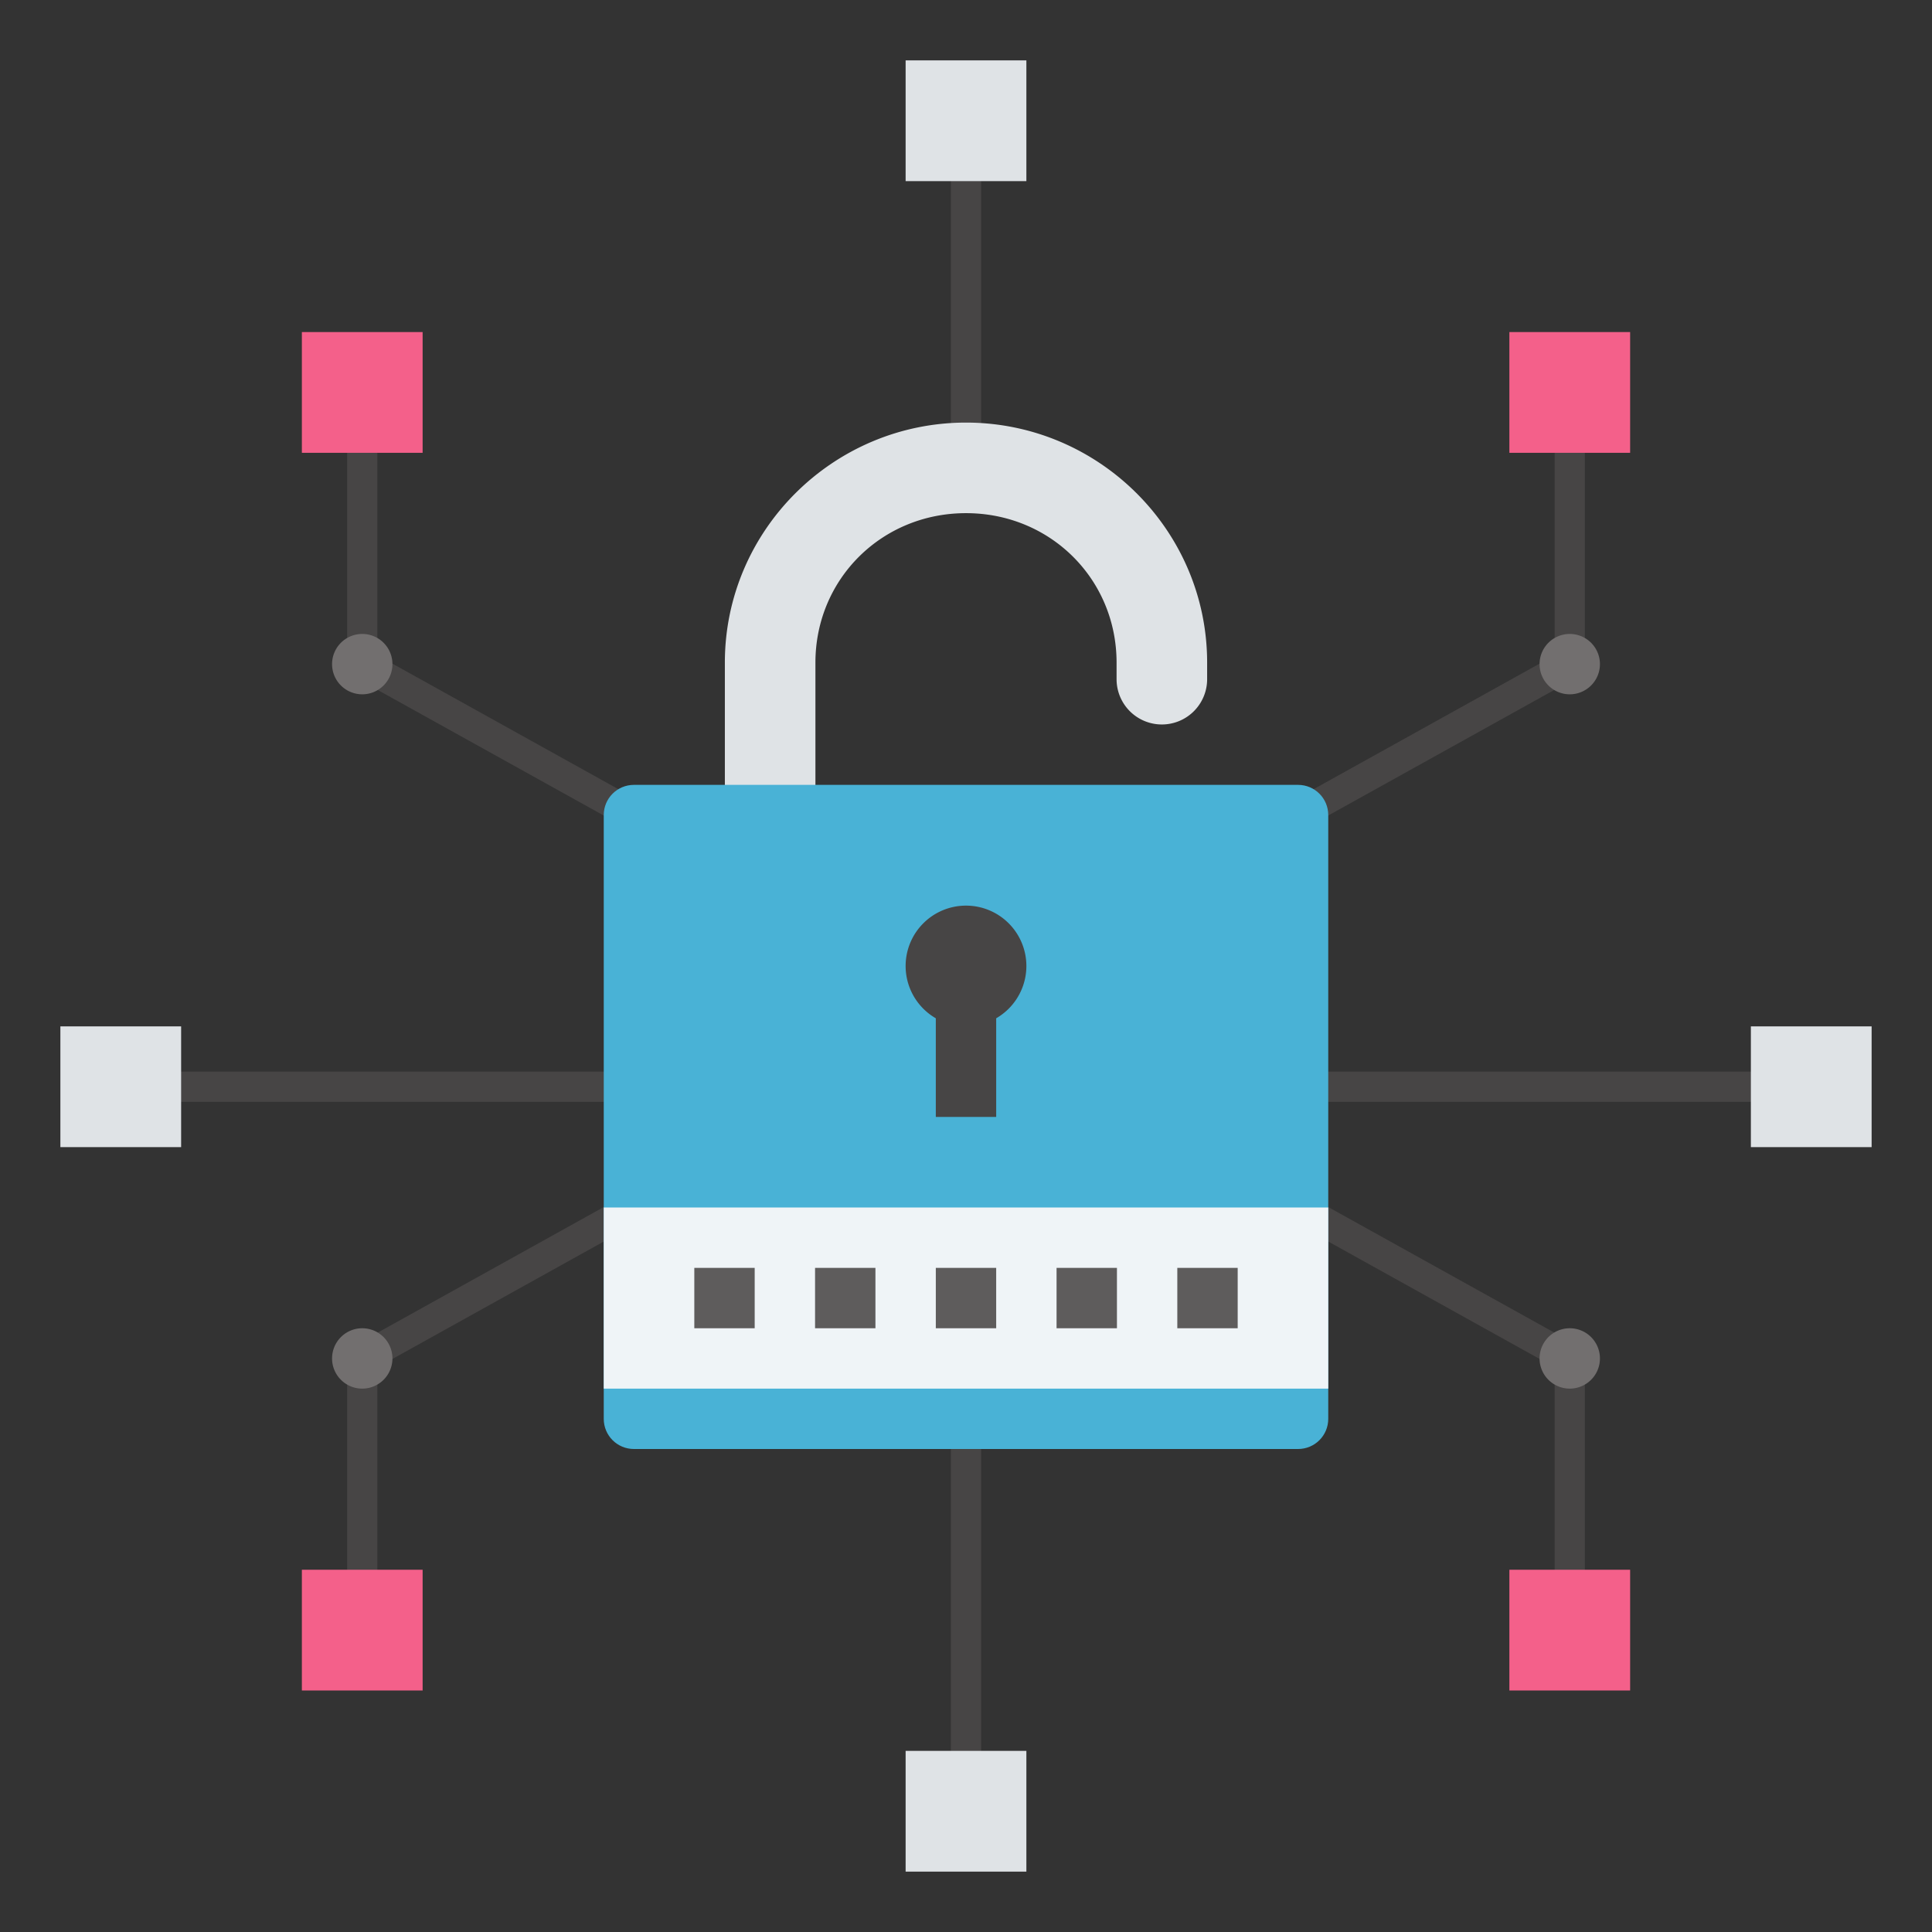 <svg xmlns="http://www.w3.org/2000/svg" width="64" height="64" viewBox="0 0 64 64"><rect x="0" y="0" width="64" height="64" fill="#333333" stroke="none"/><g transform="translate(-818 -1220.362)"><path fill="#474545" fill-rule="evenodd" style="line-height:normal;text-indent:0;text-align:start;text-decoration-line:none;text-decoration-style:solid;text-decoration-color:#000;text-transform:none;block-progression:tb;isolation:auto;mix-blend-mode:normal" d="M861.242 1259.926l-.484.873 8.742 4.857 0 8.705 1 0 0-9.293zM838.758 1259.926l-9.258 5.143 0 9.293 1 0 0-8.705 8.742-4.857zM869.5 1233.361l0 8.707-8.742 4.857.484.873 9.258-5.143 0-9.295zM829.5 1233.361l0 9.295 9.258 5.143.484-.873-8.742-4.857 0-8.707zM860 1255.861l0 1 17 0 0-1zM823 1255.861l0 1 17 0 0-1zM849.5 1224.361l0 11 1 0 0-11zM849.5 1266.361l0 13 1 0 0-13z" color="#000" font-family="sans-serif" font-weight="400" overflow="visible" white-space="normal"/><path fill="#dfe3e6" style="line-height:normal;text-indent:0;text-align:start;text-decoration-line:none;text-decoration-style:solid;text-decoration-color:#000;text-transform:none;block-progression:tb;isolation:auto;mix-blend-mode:normal" d="m 850,1234.361 c -4.395,0 -7.988,3.568 -7.988,7.951 l 0,8.6 a 1.5,1.5 0 1 0 3,0 l 0,-8.6 c 0,-2.763 2.193,-4.951 4.988,-4.951 2.795,0 4.988,2.188 4.988,4.951 l 0,0.549 a 1.5,1.5 0 1 0 3,0 l 0,-0.549 c 0,-4.383 -3.593,-7.951 -7.988,-7.951 z" color="#000" font-family="sans-serif" font-weight="400" overflow="visible" white-space="normal"/><path fill="#49b2d6" d="m 839,1246.362 22,0 c 0.554,0 1,0.446 1,1 l 0,20 c 0,0.554 -0.446,1 -1,1 l -22,0 c -0.554,0 -1,-0.446 -1,-1 l 0,-20 c 0,-0.554 0.446,-1 1,-1 z"/><path fill="#eff4f7" fill-rule="evenodd" d="m 838,1266.362 24,0 0,-6 -24,0 z"/><path fill="#5e5c5c" d="M841 1262.362l2 0 0 2-2 0zM845 1262.362l2 0 0 2-2 0zM849 1262.362l2 0 0 2-2 0zM853 1262.362l2 0 0 2-2 0zM857 1262.362l2 0 0 2-2 0z"/><path fill="#474545" d="m 852,1252.362 a 2,2 0 0 1 -2,2 2,2 0 0 1 -2,-2 2,2 0 0 1 2,-2 2,2 0 0 1 2,2 z"/><path fill="#474545" d="m 849,1252.362 2,0 0,5 -2,0 z"/><path fill="#dfe3e6" d="M848 1222.362l4 0 0 4-4 0zM876 1254.362l4 0 0 4-4 0zM848 1278.362l4 0 0 4-4 0zM820 1254.362l4 0 0 4-4 0z"/><path fill="#f4608a" d="M828 1272.362l4 0 0 4-4 0zM868 1272.362l4 0 0 4-4 0zM828 1231.362l4 0 0 4-4 0zM868 1231.362l4 0 0 4-4 0z"/><path fill="#726f6f" d="M831 1265.362a1 1 0 0 1-1 1 1 1 0 0 1-1-1 1 1 0 0 1 1-1 1 1 0 0 1 1 1zM871 1265.362a1 1 0 0 1-1 1 1 1 0 0 1-1-1 1 1 0 0 1 1-1 1 1 0 0 1 1 1zM831 1242.362a1 1 0 0 1-1 1 1 1 0 0 1-1-1 1 1 0 0 1 1-1 1 1 0 0 1 1 1zM871 1242.362a1 1 0 0 1-1 1 1 1 0 0 1-1-1 1 1 0 0 1 1-1 1 1 0 0 1 1 1z"/></g></svg>